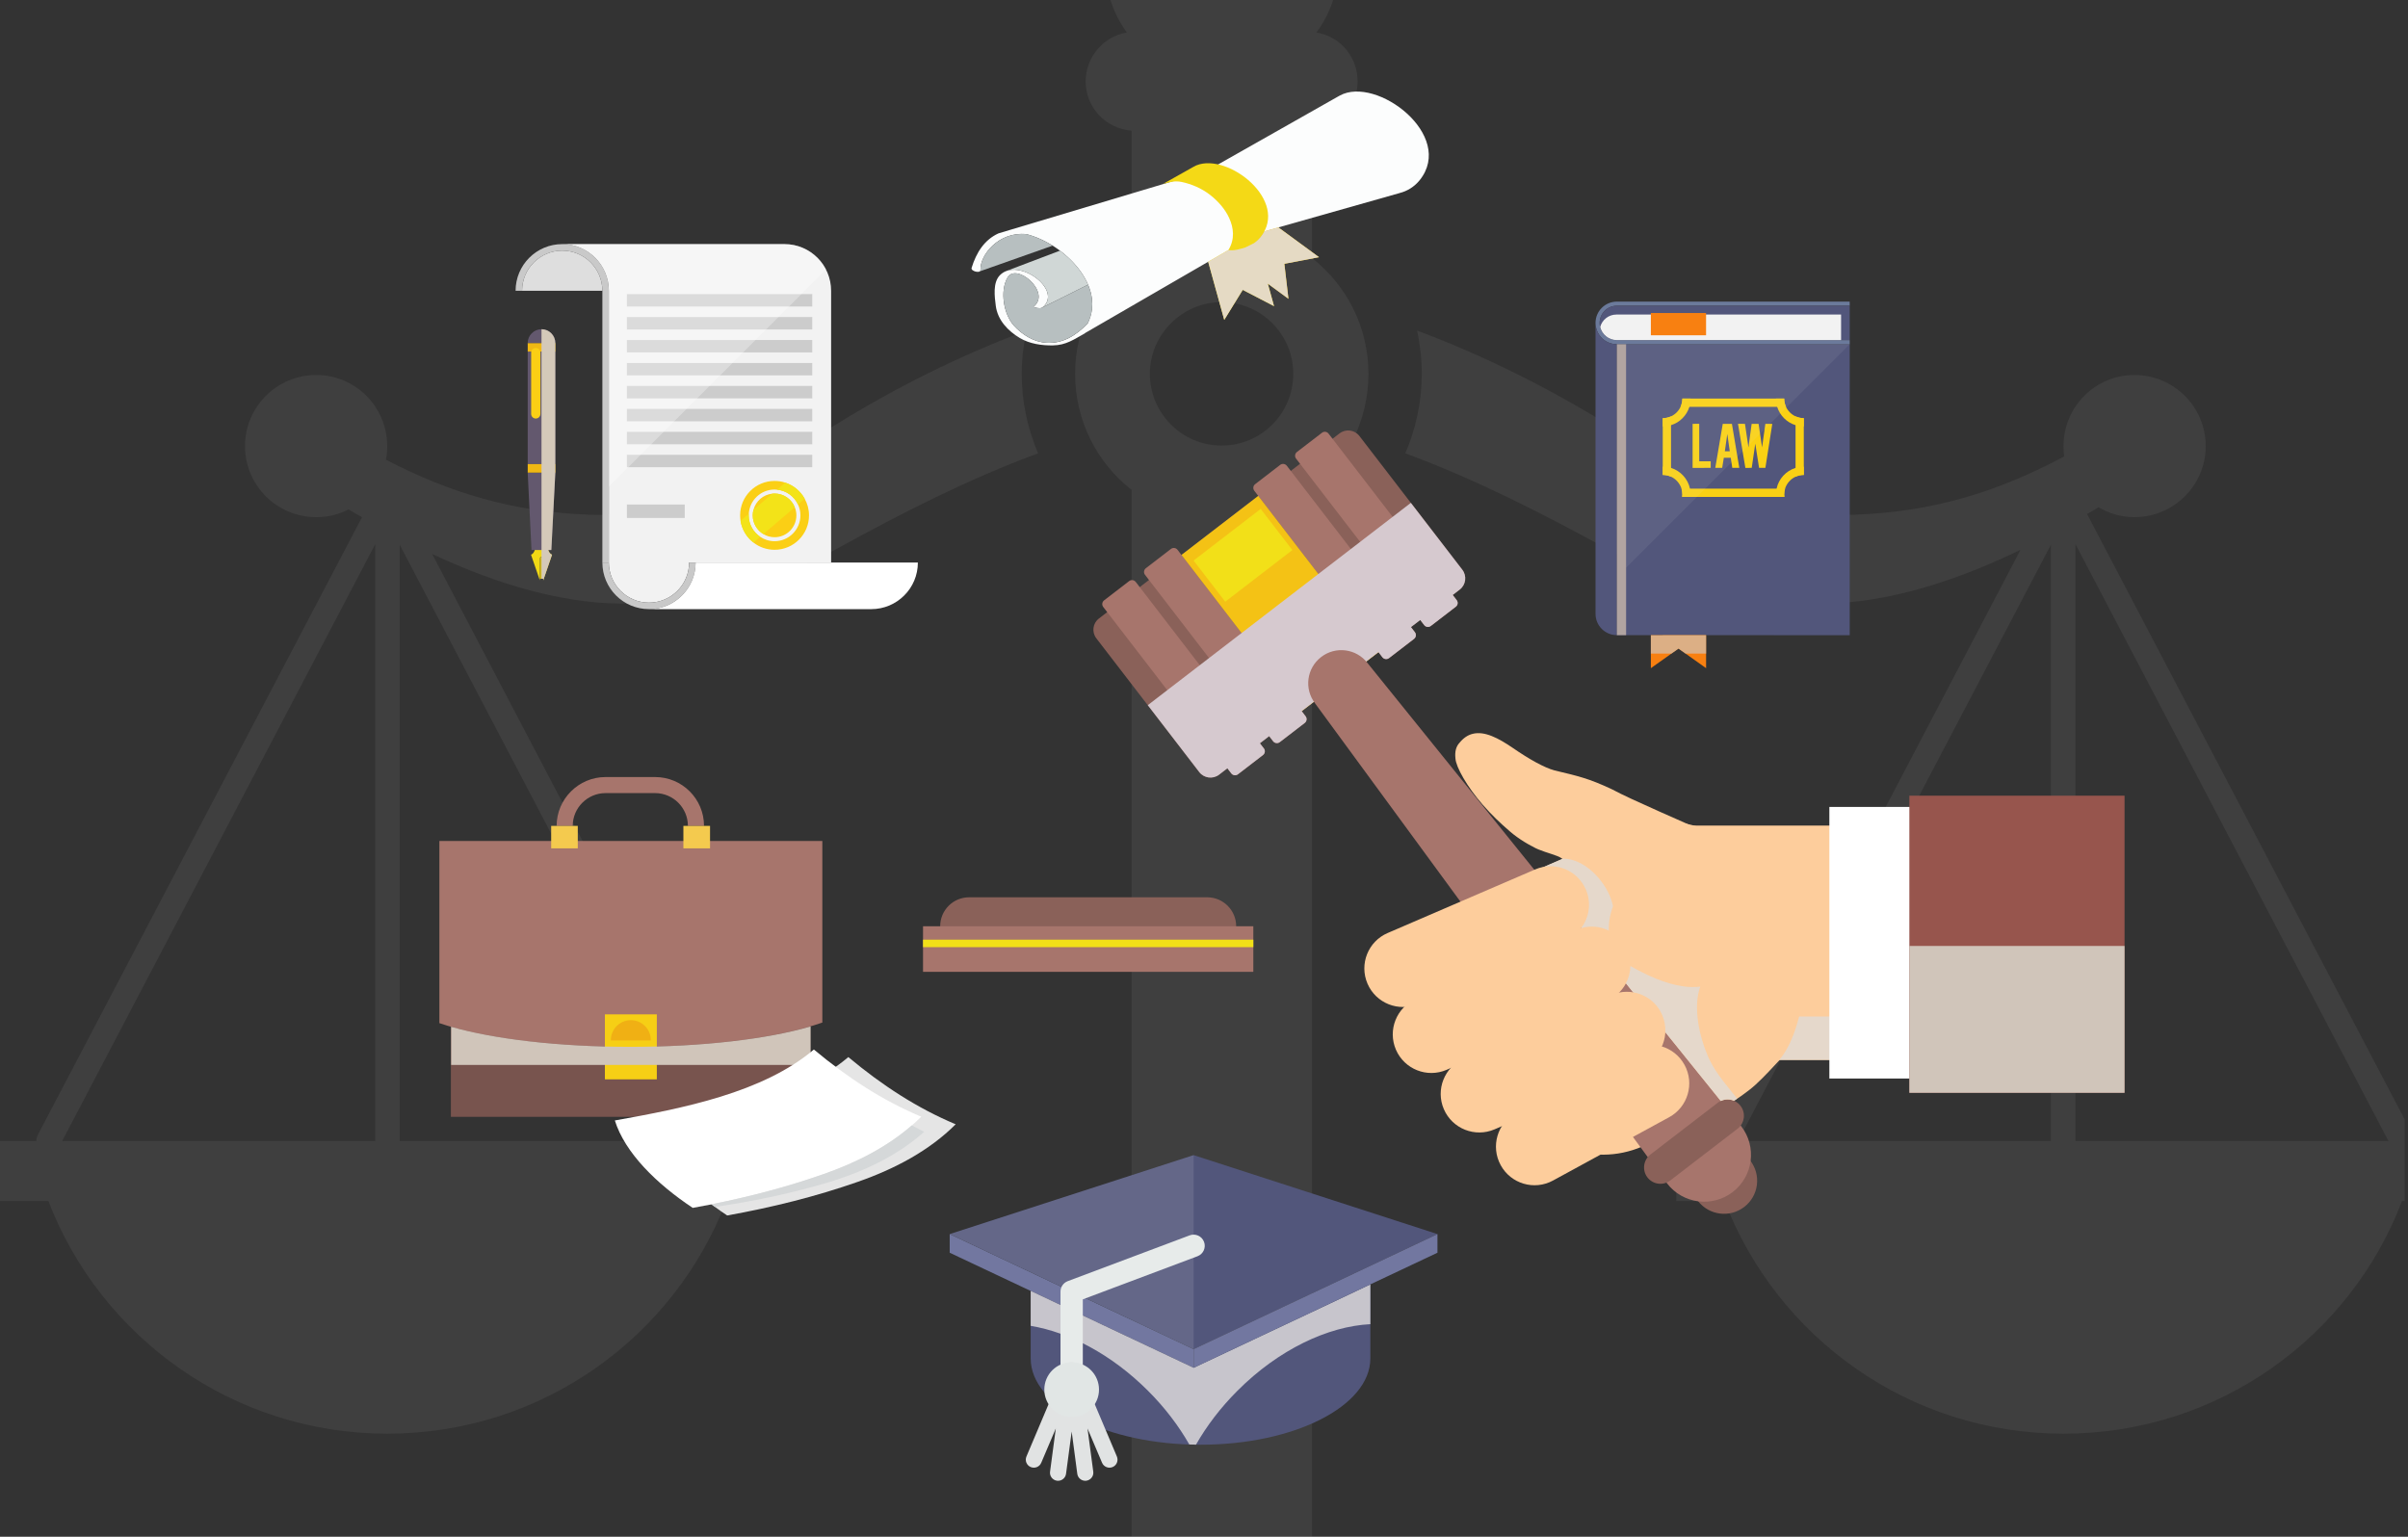 <svg width="705" height="450" viewBox="0 0 705 450" fill="none" xmlns="http://www.w3.org/2000/svg">
<rect x="0" y="0" width="705" height="450" fill="#333333" stroke="none"/>
<g opacity="0.239">
<path opacity="0.239" fill-rule="evenodd" clip-rule="evenodd" d="M704.01 327.75V351.69H703.26C688.05 391.56 649.44 419.82 604.14 419.82C558.81 419.82 520.26 391.56 504.9 351.69H490.77V334.11H501.24C501.24 333.6 501.36 332.97 501.69 332.43L591.54 161.01C574.92 169.02 558.21 174.75 541.38 176.37C522.54 178.14 494.07 173.76 470.1 160.5C452.22 150.72 432.03 140.31 411.42 132.75C414.48 125.67 416.25 117.81 416.25 109.44C416.25 105.09 415.74 100.83 414.9 96.81C434.43 104.07 453.54 113.73 470.1 123.93C492.93 138.03 515.25 151.68 542.91 150.72C566.22 149.88 584.91 143.97 604.29 133.68C604.23 132.75 604.14 131.73 604.14 130.65C604.14 119.13 613.44 109.8 624.87 109.8C636.45 109.8 645.78 119.13 645.78 130.65C645.78 142.11 636.45 151.44 624.87 151.44C621.06 151.44 617.52 150.39 614.4 148.53C613.26 149.28 612.21 149.88 611.04 150.51L704.01 327.75ZM600.45 159.54L508.86 334.11H600.45V159.54ZM699.27 334.11L607.65 159.36V334.11H699.27Z" fill="white"/>
<path opacity="0.239" fill-rule="evenodd" clip-rule="evenodd" d="M174.06 176.37C158.16 174.81 142.35 169.62 126.54 162.24L215.73 332.43C216.03 332.97 216.12 333.6 216.12 334.11H226.74V351.69H212.64C197.34 391.56 158.7 419.82 113.37 419.82C68.19 419.82 29.49 391.56 14.16 351.69H0V334.11H10.65C10.65 333.6 10.74 332.97 11.01 332.43L105.99 151.44C104.61 150.72 103.38 149.97 102.06 149.16C99.27 150.63 96.03 151.44 92.61 151.44C81.06 151.44 71.73 142.11 71.73 130.65C71.73 119.13 81.06 109.8 92.61 109.8C104.04 109.8 113.37 119.13 113.37 130.65C113.37 132.03 113.28 133.35 112.98 134.61C131.7 144.3 149.94 149.88 172.53 150.72C200.01 151.68 222.45 138.03 245.37 123.93C261.87 113.73 280.95 104.07 300.54 96.81C299.7 100.83 299.13 105.09 299.13 109.44C299.13 117.81 300.93 125.67 303.93 132.75C283.35 140.31 263.13 150.72 245.37 160.5C221.25 173.76 192.84 178.14 174.06 176.37ZM109.86 159.36L18.21 334.11H109.86V159.36ZM117.03 159.54V334.11H208.56L117.03 159.54Z" fill="white"/>
<path opacity="0.239" fill-rule="evenodd" clip-rule="evenodd" d="M400.65 109.44C400.65 123.27 394.23 135.57 384.15 143.43V450H331.29V143.43C321.21 135.57 314.76 123.27 314.76 109.44C314.76 95.73 321.21 83.52 331.29 75.57V38.28C323.7 37.65 317.85 31.44 317.85 23.88C317.85 16.68 323.04 10.68 329.91 9.51C327.84 6.69 326.19 3.48 325.11 0H390.3C389.19 3.48 387.54 6.69 385.41 9.51C392.37 10.68 397.47 16.59 397.47 23.88C397.47 31.44 391.62 37.65 384.15 38.28V75.57C394.23 83.52 400.65 95.73 400.65 109.44ZM378.63 109.44C378.63 97.95 369.27 88.47 357.63 88.47C346.14 88.47 336.66 97.95 336.66 109.44C336.66 121.11 346.14 130.47 357.63 130.47C369.27 130.47 378.63 121.11 378.63 109.44Z" fill="white"/>
</g>
<path d="M178.26 85.15V164.72H176.36V85.15C176.36 78.671 171.09 73.391 164.61 73.391C158.12 73.391 152.85 78.671 152.85 85.15H150.95C150.95 77.6 157.07 71.481 164.61 71.481C168.37 71.481 171.79 73.01 174.26 75.481C176.73 77.951 178.26 81.371 178.26 85.15Z" fill="#C9C9C9"/>
<path d="M176.36 85.151H152.85C152.85 78.671 158.12 73.391 164.61 73.391C171.09 73.391 176.36 78.671 176.36 85.151Z" fill="#DEDEDE"/>
<path d="M243.33 85.141V164.72H201.76C201.76 171.19 196.49 176.47 190.02 176.47C183.52 176.47 178.25 171.19 178.25 164.72H178.26V85.141C178.26 81.38 176.72 77.951 174.26 75.481C171.8 73.02 168.37 71.481 164.61 71.481H229.68C233.45 71.481 236.86 73.02 239.33 75.481C241.8 77.951 243.33 81.38 243.33 85.141Z" fill="#F2F2F2"/>
<path d="M199.66 174.371C197.2 176.841 193.77 178.371 190.02 178.371C182.48 178.371 176.36 172.261 176.36 164.721H178.25C178.25 171.191 183.53 176.471 190.02 176.471C196.49 176.471 201.77 171.191 201.77 164.721H203.66C203.66 168.481 202.14 171.911 199.66 174.371Z" fill="#C9C9C9"/>
<path d="M264.73 174.371C262.27 176.841 258.85 178.371 255.08 178.371H190.02C193.77 178.371 197.2 176.841 199.66 174.371C202.14 171.911 203.66 168.481 203.66 164.721H268.73C268.73 168.481 267.21 171.911 264.73 174.371Z" fill="white"/>
<path d="M237.81 89.76H183.54V86.12H237.81V89.76Z" fill="#CCCCCC"/>
<path d="M237.81 96.481H183.54V92.841H237.81V96.481Z" fill="#CCCCCC"/>
<path d="M237.81 103.201H183.54V99.561H237.81V103.201Z" fill="#CCCCCC"/>
<path d="M237.81 109.92H183.54V106.29H237.81V109.92Z" fill="#CCCCCC"/>
<path d="M237.81 116.651H183.54V113.011H237.81V116.651Z" fill="#CCCCCC"/>
<path d="M237.81 123.37H183.54V119.73H237.81V123.37Z" fill="#CCCCCC"/>
<path d="M237.81 130.1H183.54V126.45H237.81V130.1Z" fill="#CCCCCC"/>
<path d="M237.81 136.811H183.54V133.171H237.81V136.811Z" fill="#CCCCCC"/>
<path d="M200.48 151.67H183.54V147.74H200.48V151.67Z" fill="#CCCCCC"/>
<path opacity="0.302" d="M178.29 142.46V85.141C178.29 81.38 176.75 77.951 174.29 75.481C171.82 73.02 168.4 71.481 164.64 71.481H229.71C233.47 71.481 236.89 73.02 239.35 75.481C240.36 76.481 241.2 77.63 241.85 78.9L178.29 142.46Z" fill="white"/>
<path fill-rule="evenodd" clip-rule="evenodd" d="M236.86 150.91C236.86 156.48 232.34 160.99 226.78 160.99C224.45 160.99 222.29 160.2 220.59 158.87C218.62 157.34 217.23 155.09 216.81 152.51C216.74 152 216.69 151.46 216.69 150.91C216.69 145.34 221.21 140.83 226.78 140.83C227.87 140.83 228.91 140.99 229.89 141.33C232.33 142.12 234.37 143.82 235.59 146.04C236.4 147.49 236.86 149.14 236.86 150.91ZM234.34 150.91C234.34 149.77 234.09 148.69 233.63 147.73C232.52 145.34 230.22 143.64 227.48 143.4C227.25 143.36 227.01 143.35 226.78 143.35C222.75 143.35 219.47 146.48 219.23 150.44C219.21 150.6 219.21 150.76 219.21 150.91C219.21 153.53 220.54 155.83 222.57 157.19C223.76 158 225.22 158.48 226.78 158.48C230.94 158.48 234.34 155.09 234.34 150.91Z" fill="#FBCF15"/>
<path d="M233.16 150.911C233.16 154.441 230.31 157.311 226.78 157.311C225.58 157.311 224.46 156.981 223.5 156.391C221.64 155.291 220.38 153.241 220.38 150.911C220.38 150.341 220.46 149.791 220.6 149.281C221.27 146.731 223.45 144.821 226.13 144.551C226.34 144.531 226.55 144.521 226.78 144.521C229.47 144.521 231.75 146.171 232.69 148.531C233 149.271 233.16 150.071 233.16 150.911Z" fill="#FBCF15"/>
<path d="M222.57 157.19L220.59 158.87C218.62 157.34 217.23 155.09 216.81 152.51L219.23 150.44C219.21 150.6 219.21 150.76 219.21 150.91C219.21 153.53 220.54 155.83 222.57 157.19Z" fill="#F3E318"/>
<path d="M232.69 148.531L223.5 156.391C221.64 155.291 220.38 153.241 220.38 150.911C220.38 150.341 220.46 149.791 220.6 149.281L226.13 144.551C226.34 144.531 226.55 144.521 226.78 144.521C229.47 144.521 231.75 146.171 232.69 148.531Z" fill="#F3E318"/>
<path d="M235.59 146.04L233.63 147.73C232.52 145.34 230.22 143.64 227.48 143.4L229.89 141.33C232.33 142.12 234.37 143.82 235.59 146.04Z" fill="#F3E318"/>
<path d="M161.62 162.441L159.05 169.921L159.04 169.951V169.921L159.05 163.591C159.04 163.301 158.83 163.061 158.55 163.061C158.28 163.061 158.05 163.301 158.05 163.591L158.04 169.921L155.47 162.441C156.59 161.991 156.83 160.341 156.86 159.131H160.24C160.26 160.341 160.49 161.991 161.62 162.441Z" fill="#F1D915"/>
<path d="M162.59 135.9H154.5V102.96H162.59V135.9Z" fill="#63586E"/>
<path d="M161.42 161.06H155.61L154.5 138.4H162.59L161.42 161.06Z" fill="#63586E"/>
<path d="M162.59 138.4H154.5V135.9H162.59V138.4Z" fill="#F0B814"/>
<path d="M162.59 100.45V102.96H154.5V100.45H162.59Z" fill="#F0B814"/>
<path d="M159.05 163.551L159.04 169.471H158.04L158.05 163.551C158.05 163.281 158.28 163.061 158.55 163.061C158.83 163.061 159.04 163.281 159.05 163.551Z" fill="#D1B91D"/>
<path d="M162.59 100.45H154.5C154.5 98.22 156.31 96.4 158.55 96.4C160.78 96.4 162.59 98.22 162.59 100.45Z" fill="#63586E"/>
<path d="M158.22 121.211C158.22 121.951 157.61 122.561 156.86 122.561C156.11 122.561 155.51 121.951 155.51 121.211V103.231C155.51 102.491 156.11 101.891 156.86 101.891C157.61 101.891 158.22 102.491 158.22 103.231V121.211Z" fill="#FBCF15"/>
<g style="mix-blend-mode:multiply">
<path d="M161.42 161.06H160.5C160.7 161.68 161.04 162.21 161.61 162.44L159.05 169.92L159.04 169.95V169.47H158.54V96.4C160.78 96.4 162.58 98.22 162.58 100.45V138.4L161.42 161.06Z" fill="#D4C9B9"/>
</g>
<path d="M541.55 100.801V186.001L473.37 185.991V100.801H541.55Z" fill="#52567B"/>
<path d="M468.34 94.55C468.34 94.97 468.39 95.38 468.5 95.75C469.03 97.95 471.01 99.57 473.37 99.59H541.55V100.8H473.37C471.45 100.78 469.75 99.94 468.63 98.6C467.69 97.5 467.13 96.1 467.13 94.55C467.13 91.11 469.93 88.32 473.38 88.32H541.54L541.55 89.53H473.38C470.6 89.52 468.34 91.78 468.34 94.55Z" fill="#6B7A9B"/>
<path d="M541.55 89.53V99.59H473.37C470.6 99.57 468.34 97.32 468.34 94.55C468.34 91.78 470.6 89.52 473.38 89.53H541.55Z" fill="#52567B"/>
<path d="M539.02 92.11V99.59H473.37C471.01 99.57 469.03 97.95 468.5 95.75C469.04 93.67 470.95 92.11 473.22 92.11H539.02Z" fill="#F2F2F2"/>
<path d="M473.37 100.801V185.991C469.91 185.981 467.13 183.201 467.13 179.741V94.551C467.13 98.001 469.91 100.781 473.37 100.801Z" fill="#52567B"/>
<g style="mix-blend-mode:multiply" opacity="0.741">
<path d="M476.08 185.991H473.37V100.801H476.08V185.991Z" fill="#D3BFAE"/>
</g>
<path d="M499.49 98.18H483.33V91.66H499.49V98.18Z" fill="#F88011"/>
<path d="M499.5 185.99V195.66L493.48 191.38L491.42 189.92L489.36 191.38L483.33 195.66V186L499.5 185.99Z" fill="#F88011"/>
<g style="mix-blend-mode:multiply" opacity="0.741">
<path d="M499.5 185.99V191.38H493.48L491.42 189.92L489.36 191.38H483.33V186L499.5 185.99Z" fill="#D3BFAE"/>
</g>
<path d="M500.85 137.001L495.55 137.011V124.111L497.49 124.101V135.071H500.85V137.001Z" fill="#FAD114"/>
<path fill-rule="evenodd" clip-rule="evenodd" d="M504.69 134.04L504.21 137H502.19L504.38 124.11H507.06L509.22 137H507.17L506.72 134.04H504.69ZM505.71 127.06L504.99 132.14L506.43 132.15L505.71 127.06Z" fill="#FAD114"/>
<path d="M516.85 124.111H518.88L516.86 137.001H515.01L513.9 129.911L512.86 137.001L511 137.011L508.84 124.101L510.88 124.111L511.9 131.011L512.84 124.111H514.87L515.89 131.011L516.85 124.111Z" fill="#FAD114"/>
<path d="M528.1 122.45L528.11 139.07C527.24 139.07 526.42 139.27 525.69 139.6V121.92C526.42 122.26 527.24 122.45 528.1 122.45ZM522.36 144.81C522.36 145.05 522.38 145.28 522.41 145.51H492.5C492.54 145.28 492.55 145.05 492.55 144.81C492.55 144.22 492.45 143.64 492.3 143.09H522.62C522.46 143.64 522.36 144.22 522.36 144.81ZM486.81 122.45C487.68 122.45 488.5 122.26 489.23 121.92V139.59C488.5 139.27 487.68 139.07 486.81 139.07V122.45ZM522.89 119.14H492.02C492.36 118.39 492.55 117.57 492.55 116.71H522.36C522.36 117.57 522.56 118.39 522.89 119.14Z" fill="#FAD114"/>
<path d="M528.1 122.45V124.87C527.26 124.87 526.45 124.74 525.69 124.5C523.13 123.71 521.11 121.69 520.31 119.14C520.08 118.37 519.95 117.55 519.95 116.71H522.36C522.36 117.57 522.56 118.39 522.89 119.14C523.47 120.36 524.46 121.35 525.69 121.92C526.42 122.26 527.24 122.45 528.1 122.45Z" fill="#FAD114"/>
<path d="M528.1 136.65L528.11 139.07C527.24 139.07 526.42 139.27 525.69 139.6C524.24 140.27 523.11 141.55 522.62 143.09C522.46 143.64 522.36 144.22 522.36 144.81C522.36 145.05 522.38 145.28 522.41 145.51H519.98C519.96 145.28 519.95 145.05 519.95 144.81C519.95 144.22 520.01 143.65 520.14 143.09C520.74 140.22 522.89 137.88 525.69 137.01C526.45 136.78 527.26 136.66 528.1 136.65Z" fill="#FAD114"/>
<path d="M494.97 116.71C494.97 117.55 494.85 118.37 494.61 119.14C493.81 121.69 491.8 123.71 489.23 124.5C488.47 124.74 487.66 124.87 486.81 124.87V122.45C487.68 122.45 488.5 122.26 489.23 121.92C490.46 121.35 491.45 120.36 492.02 119.14C492.36 118.39 492.55 117.57 492.55 116.71H494.97Z" fill="#FAD114"/>
<path d="M494.97 144.81C494.97 145.05 494.96 145.28 494.93 145.51H492.5C492.54 145.28 492.55 145.05 492.55 144.81C492.55 144.22 492.45 143.64 492.3 143.09C491.8 141.55 490.69 140.27 489.23 139.59C488.5 139.27 487.68 139.07 486.81 139.07V136.65C487.66 136.65 488.47 136.78 489.23 137.01C492.02 137.88 494.17 140.22 494.79 143.1C494.91 143.65 494.97 144.22 494.97 144.81Z" fill="#FAD114"/>
<path opacity="0.071" d="M541.55 100.801L476.08 166.251V100.801H541.55Z" fill="#F2F2F2"/>
<path d="M349.46 395.07V400.53L311.63 382.68L301.76 378.02L278.05 366.83V361.37L284.91 364.61L316.84 379.68L349.46 395.07Z" fill="#7277A0"/>
<path d="M420.85 361.37L413.99 364.61L384.08 378.74L349.46 395.07L316.84 379.68L284.91 364.61L278.05 361.37L349.46 338.25L420.85 361.37Z" fill="#52567B"/>
<path opacity="0.102" d="M349.46 338.25V395.07L316.84 379.67L284.92 364.61L278.05 361.38L349.46 338.25Z" fill="white"/>
<path d="M401.2 376.1V397.78C401.2 411.75 378.93 423.05 351.49 423.05C324.02 423.05 301.76 411.75 301.76 397.78V378.02L311.63 382.68L349.46 400.53L389.62 381.58L401.2 376.1Z" fill="#52567B"/>
<g style="mix-blend-mode:multiply">
<path d="M401.2 376.1V387.75C388.8 388.37 374.32 395.19 362.31 407.23C357.35 412.18 353.28 417.55 350.16 423.02C349.5 423.03 348.85 423.01 348.2 422.98C345.09 417.53 341.03 412.16 336.08 407.23C325.49 396.64 313.03 390.11 301.76 388.24V378.01L311.65 382.68L349.46 400.53L389.63 381.59L401.2 376.1Z" fill="#C7C5CC"/>
</g>
<path d="M420.85 361.37V366.83L401.2 376.1L389.62 381.58L349.46 400.53V395.07L384.08 378.74L413.99 364.61L420.85 361.37Z" fill="#7277A0"/>
<path d="M313.75 409.87C311.95 409.87 310.49 408.41 310.49 406.6V378.22C310.49 376.86 311.33 375.64 312.59 375.16L348.31 361.74C350 361.11 351.88 361.96 352.51 363.65C353.15 365.34 352.29 367.22 350.6 367.86L317.02 380.48V406.6C317.02 408.41 315.56 409.87 313.75 409.87Z" fill="#E7EBEA"/>
<path d="M314.5 400.27C314.41 400.23 314.32 400.23 314.23 400.21C314.3 400.21 314.38 400.23 314.44 400.25C314.47 400.25 314.48 400.26 314.5 400.27Z" fill="#F2F2F2"/>
<path d="M325.74 429.59C324.53 430.09 323.16 429.53 322.65 428.33L318.4 418.3L320.08 430.95C320.25 432.23 319.34 433.42 318.04 433.59C317.94 433.6 317.84 433.61 317.74 433.61C316.57 433.61 315.56 432.75 315.4 431.56L313.76 419.19L312.11 431.56C311.95 432.75 310.94 433.61 309.77 433.61C309.67 433.61 309.57 433.6 309.46 433.59C308.16 433.42 307.26 432.23 307.43 430.95L309.11 418.3L304.85 428.33C304.36 429.53 302.97 430.09 301.77 429.59C300.56 429.08 300 427.7 300.52 426.49L311.58 400.33C311.6 400.27 311.63 400.21 311.67 400.16C311.73 400.04 311.8 399.93 311.87 399.84C311.94 399.73 312.04 399.63 312.13 399.55C312.21 399.47 312.3 399.39 312.4 399.33C312.6 399.18 312.83 399.07 313.08 399C313.15 398.96 313.24 398.95 313.32 398.94C313.62 398.88 313.9 398.88 314.18 398.94C314.27 398.95 314.35 398.96 314.43 399C314.68 399.07 314.91 399.18 315.12 399.34C315.21 399.4 315.3 399.47 315.39 399.55C315.47 399.63 315.56 399.73 315.63 399.84C315.72 399.93 315.77 400.04 315.84 400.16C315.87 400.21 315.91 400.27 315.93 400.33L326.99 426.49C327.5 427.7 326.95 429.08 325.74 429.59Z" fill="#E1E3E3"/>
<path d="M313.13 398.979C313.2 398.949 313.27 398.939 313.32 398.939C313.24 398.949 313.15 398.959 313.08 398.999C313.1 398.989 313.11 398.979 313.13 398.979Z" fill="#F2F2F2"/>
<path d="M321.76 406.9C321.76 411.32 318.18 414.91 313.75 414.91C309.33 414.91 305.75 411.32 305.75 406.9C305.75 402.47 309.33 398.9 313.75 398.9C318.18 398.9 321.76 402.47 321.76 406.9Z" fill="#E1E6E5"/>
<path d="M386.17 75.31L376.03 77.25L377.23 87.5L355.18 71.33L364.12 59.14L386.17 75.31Z" fill="#EBC016"/>
<path d="M373 89.639L363.84 84.879L358.43 93.669L351.15 67.299L365.72 63.279L373 89.639Z" fill="#F4D916"/>
<path d="M415.64 52.77C414.04 54.74 412 55.95 409.83 56.51L409.53 56.6L368.06 68.35L317.71 97.51C317.67 97.56 317.62 97.61 317.57 97.64C314.42 99.39 312.09 101.08 308.29 101.14C305 101.2 301.48 100.69 298.6 98.99C295.11 96.91 292.09 93.76 291.54 89.56C291.21 86.91 290.61 82.77 292.74 80.59C298.07 75.1 311.51 85.03 305.15 90.06C304.57 90.53 302.41 89.96 302.59 89.82C307.91 85.6 297.56 76.8 294.99 81.26C292.68 85.24 293.85 92.05 296.84 95.34C299.28 98.03 302.69 100.17 306.43 100.38C311.17 100.64 315.02 98.24 318.41 94.78L318.42 94.77C323.9 83.9 311.86 71.53 300.58 68.58C300.58 68.56 300.58 68.56 300.56 68.57C292.44 67.71 286.86 74.67 287.06 79.1C287.09 80.13 284.15 79.44 284.46 78.45C285.85 73.9 288.24 70.2 292.32 68.34C292.33 68.34 292.33 68.34 292.33 68.34L295.75 67.31L353.14 50.13L391.68 28.3L392.28 27.97C403.04 22.1 426.16 39.66 415.64 52.77Z" fill="#FCFDFD"/>
<path d="M369.04 69.439C368.47 70.139 367.84 70.71 367.15 71.189L364.63 72.45C363.09 72.93 361.23 73.49 359.64 73.23C361.59 70.049 361.19 66.71 359.87 63.84C358.74 61.33 356.73 58.989 354.35 57.12C351.83 55.139 348.82 53.889 345.99 53.289C343.96 52.87 342.64 53.309 340.53 53.849L349.42 48.849L350.26 48.419L350.32 48.4C359.59 44.69 377.57 58.809 369.04 69.439Z" fill="#F4D916"/>
<g style="mix-blend-mode:multiply">
<path d="M377.22 87.5L371.18 83.07L373 89.64L363.84 84.88L358.43 93.67L353.72 76.65L358.59 73.84L359.63 73.22L359.64 73.23C361.23 73.49 363.07 72.93 364.62 72.45L367.14 71.2C367.37 71.03 367.57 70.89 367.78 70.71C368.23 70.34 368.64 69.92 369.04 69.44C369.48 68.89 369.87 68.33 370.16 67.75L374.27 66.59L386.17 75.31L376.02 77.25L377.22 87.5Z" fill="#E5DAC4"/>
</g>
<path d="M286.86 79.46C286.99 79.39 287.06 79.27 287.06 79.1C286.86 74.67 292.45 67.71 300.56 68.57C300.58 68.56 300.58 68.56 300.59 68.58C303.16 69.25 305.76 70.42 308.19 71.93L286.86 79.46Z" fill="#B7BFC0"/>
<path d="M305.16 90.049C310.84 85.559 300.67 77.139 294.67 79.339L310.33 73.399C313.93 76.089 316.96 79.579 318.56 83.359L305.16 90.049Z" fill="#D0D7D6"/>
<path d="M318.42 94.749C318.42 94.769 318.42 94.769 318.4 94.779C315.01 98.219 311.14 100.629 306.43 100.379C302.69 100.169 299.28 98.009 296.84 95.339C293.86 92.039 292.68 85.239 294.98 81.249C297.56 76.789 307.92 85.599 302.59 89.819C302.41 89.959 304.58 90.509 305.16 90.049L318.56 83.359C320.12 87.039 320.32 90.989 318.42 94.749Z" fill="#B7BFC0"/>
<path d="M361.92 271.23C361.92 275.91 358.12 279.71 353.44 279.71H283.73C279.05 279.71 275.26 275.91 275.26 271.23C275.26 266.55 279.05 262.75 283.73 262.75H353.44C358.12 262.75 361.92 266.55 361.92 271.23Z" fill="#8A6159"/>
<path d="M366.94 284.58H270.24V271.23H366.94V284.58Z" fill="#A7756C"/>
<path d="M366.94 277.35H270.24V275.16H366.94V277.35Z" fill="#F2E018"/>
<path d="M237.24 327.04H132.01V249.4H237.24V327.04Z" fill="#78544E"/>
<path d="M240.76 246.26V299.43C228.5 303.73 207.87 306.54 184.46 306.54C161.36 306.54 140.95 303.8 128.64 299.6V246.26H240.76Z" fill="#A7756C"/>
<path d="M206.12 241.84H201.4C201.4 236.55 197.09 232.24 191.8 232.24H177.29C172 232.24 167.68 236.55 167.68 241.84H162.97C162.97 237.9 164.57 234.33 167.17 231.74C169.77 229.14 173.34 227.54 177.29 227.54H191.8C199.71 227.54 206.12 233.94 206.12 241.84Z" fill="#A7756C"/>
<path d="M169.16 248.42H161.37V241.84H169.16V248.42Z" fill="#F4CA4E"/>
<path d="M207.88 248.42H200.08V241.84H207.88V248.42Z" fill="#F4CA4E"/>
<path d="M192.3 316.06H177.1V297.03H192.3V316.06Z" fill="#F6CF15"/>
<path d="M190.54 304.59V304.68H178.84V304.59C178.84 301.35 181.47 298.73 184.69 298.73C186.32 298.73 187.78 299.39 188.84 300.45C189.89 301.5 190.54 302.96 190.54 304.59Z" fill="#F0B014"/>
<path d="M190.54 309.68H178.84V307.04H190.54V309.68Z" fill="#F0B014"/>
<g style="mix-blend-mode:multiply">
<path d="M237.32 300.57V311.84H132.09V300.67C144.58 304.25 163.44 306.54 184.53 306.54C205.84 306.54 224.85 304.22 237.32 300.57Z" fill="#D0C5BA"/>
</g>
<path d="M279.8 329.22C272.06 336.94 262.07 342.24 251.23 346.04C238.89 350.37 226.04 353.56 212.9 355.92C202.25 348.83 193.08 339.8 190.1 330.31C209.96 326.78 233.47 322.19 248.37 309.54C258.29 317.84 268.61 324.53 279.8 329.22Z" fill="#E5E5E5"/>
<path d="M269.72 327C261.97 334.72 251.98 340.03 241.14 343.82C228.81 348.16 215.95 351.34 202.82 353.7C192.16 346.61 182.99 337.58 180.01 328.1C199.88 324.56 223.39 319.97 238.28 307.32C248.21 315.62 258.52 322.31 269.72 327Z" fill="white"/>
<g style="mix-blend-mode:multiply">
<g style="mix-blend-mode:multiply">
<path d="M270.6 331.41C262.44 338.69 252.18 343.43 241.15 346.63C230.8 349.63 220.17 351.83 209.33 353.42C208.98 353.16 208.63 352.9 208.29 352.65C219.51 350.4 230.5 347.53 241.11 343.8C250.72 340.44 259.65 335.89 266.95 329.53C268.16 330.19 269.37 330.82 270.6 331.41Z" fill="#D5D8D9"/>
</g>
</g>
<path d="M527.38 304.75C523.25 307.23 519.4 312.64 514.04 317.57C509.52 321.73 500.18 327.15 493.64 330.19C493.57 330.22 493.52 330.25 493.46 330.28L490.5 331.55C490.45 331.58 490.39 331.59 490.34 331.62L480.79 335.74C466.03 342.09 448.91 335.29 442.56 320.53L431.33 294.47C424.96 279.71 431.77 262.58 446.53 256.23L476.92 243.13C491.68 236.78 508.79 243.59 515.15 258.35L526.38 284.41C529.27 291.12 529.44 298.31 527.38 304.75Z" fill="#FDCD9C"/>
<path d="M508.11 249.94H508.08L470.41 263.91C468.78 262.78 467.32 260.82 465.84 259.35C464.34 257.86 462.79 256.8 461.22 255.41C460.8 255.08 460.44 254.71 460.11 254.33L460.09 254.32C458.77 252.86 457.78 251.29 455.81 250.63C453.9 249.88 450.67 249.08 448.81 247.94L449.98 248.46C448.11 247.73 444.7 245.74 442.12 243.51C439.27 241.06 436.78 238.71 434.08 235.62C429.51 230.38 426.29 224.62 426.12 222.14C426.1 222.12 426.11 222.06 426.11 222C425.92 220.22 426.23 218.64 427.32 217.49C428.49 216.07 429.75 215.23 431.14 214.89C434.66 213.98 438.75 216.19 442.76 218.91C447.8 222.38 452.05 224.75 455.1 225.59C461.91 227.23 465.07 227.89 471.95 231.13C477.43 234.12 493.89 241.11 499.34 243.67C500.69 244.4 506.88 249.17 508.11 249.94Z" fill="#FDCD9C"/>
<path d="M572.47 310.37H492.83V241.75H572.47V310.37Z" fill="#FDCD9C"/>
<path d="M356.92 226.84C355.11 228.24 352.5 227.9 351.1 226.08L320.98 186.92C319.58 185.1 319.92 182.5 321.74 181.11L392.18 126.91C394 125.51 396.6 125.85 398 127.67L428.12 166.83C429.52 168.64 429.18 171.25 427.36 172.65L356.92 226.84Z" fill="#8A6159"/>
<path d="M418.9 183.3C418.29 183.76 417.43 183.66 416.97 183.05L379.46 134.3C378.98 133.69 379.11 132.83 379.71 132.35L387.04 126.72C387.64 126.25 388.51 126.37 388.97 126.98L426.48 175.73C426.95 176.33 426.84 177.2 426.22 177.67L418.9 183.3Z" fill="#A7756C"/>
<path d="M406.67 192.711C406.06 193.181 405.2 193.061 404.73 192.461L367.23 143.711C366.76 143.101 366.87 142.231 367.48 141.771L374.8 136.131C375.41 135.671 376.28 135.781 376.75 136.391L414.25 185.141C414.71 185.741 414.59 186.611 414 187.081L406.67 192.711Z" fill="#A7756C"/>
<path d="M374.68 217.32C374.07 217.78 373.2 217.68 372.74 217.07L335.23 168.32C334.76 167.72 334.88 166.85 335.49 166.38L342.81 160.75C343.42 160.28 344.28 160.39 344.75 161L382.25 209.75C382.72 210.35 382.6 211.22 382 211.69L374.68 217.32Z" fill="#A7756C"/>
<path d="M362.44 226.73C361.84 227.2 360.97 227.09 360.5 226.48L323 177.74C322.53 177.13 322.65 176.26 323.25 175.8L330.58 170.16C331.18 169.69 332.05 169.81 332.52 170.41L370.02 219.17C370.49 219.77 370.37 220.63 369.76 221.1L362.44 226.73Z" fill="#A7756C"/>
<path d="M381.09 208.24L345.91 162.5L368.39 145.21L403.58 190.95L381.09 208.24Z" fill="#F4C215"/>
<g style="mix-blend-mode:multiply">
<path d="M415.81 181.55L413.09 183.63L414.25 185.14C414.71 185.74 414.59 186.61 414 187.07L406.67 192.71C406.07 193.17 405.19 193.06 404.73 192.46L403.58 190.96L381.1 208.24L382.25 209.75C382.71 210.35 382.6 211.23 382 211.69L374.68 217.32C374.07 217.78 373.2 217.66 372.74 217.06L371.59 215.56L368.87 217.66L370.03 219.16C370.49 219.75 370.38 220.63 369.77 221.09L362.44 226.73C361.84 227.19 360.97 227.08 360.5 226.48L359.35 224.98L356.93 226.84C355.11 228.24 352.5 227.89 351.11 226.08L336.04 206.49L413.06 147.25L428.13 166.83C429.52 168.64 429.19 171.25 427.37 172.65L425.32 174.23L426.48 175.73C426.94 176.33 426.84 177.2 426.22 177.67L418.9 183.3C418.29 183.77 417.43 183.64 416.97 183.04L415.81 181.55Z" fill="#D6C9CF"/>
</g>
<path d="M510.67 353.42C506.44 356.69 500.36 355.89 497.1 351.66C493.84 347.42 494.64 341.34 498.87 338.08C503.11 334.83 509.18 335.62 512.44 339.86C515.7 344.09 514.91 350.16 510.67 353.42Z" fill="#8A6159"/>
<path d="M507.31 349.041C501.3 353.671 492.68 352.531 488.07 346.531L487.62 345.931L385.02 205.961C381.76 201.721 382.55 195.661 386.8 192.391C391.02 189.131 397.1 189.911 400.37 194.151L509.34 329.221L509.8 329.811C514.42 335.811 513.3 344.431 507.31 349.041Z" fill="#A7756C"/>
<path d="M502.88 322.941C504.97 321.331 507.97 321.721 509.58 323.811C511.19 325.901 510.8 328.911 508.71 330.521L489.04 345.651C486.94 347.261 483.94 346.871 482.33 344.781C480.72 342.691 481.11 339.691 483.2 338.071L502.88 322.941Z" fill="#8A6159"/>
<path d="M358.72 176.191L349.45 164.141L369.1 149.021L378.37 161.071L358.72 176.191Z" fill="#F2E018"/>
<path d="M493.19 311.83C496.18 317.31 494.16 324.17 488.68 327.15L454.68 345.69C449.2 348.68 442.34 346.66 439.36 341.18C436.37 335.7 438.38 328.84 443.86 325.86L477.87 307.32C483.35 304.33 490.21 306.35 493.19 311.83Z" fill="#FDCD9C"/>
<path d="M476.44 278.17C478.91 283.91 476.26 290.55 470.54 293.02L423.53 313.27C417.81 315.74 411.16 313.1 408.69 307.37C406.22 301.64 408.86 294.99 414.59 292.52L461.6 272.27C467.32 269.8 473.97 272.44 476.44 278.17Z" fill="#FDCD9C"/>
<path d="M464.31 260.5C466.77 266.23 464.13 272.87 458.4 275.34L415.21 293.95C409.48 296.42 402.84 293.78 400.37 288.05C397.9 282.32 400.54 275.67 406.27 273.21L449.46 254.59C455.19 252.12 461.84 254.77 464.31 260.5Z" fill="#FDCD9C"/>
<path d="M486.67 297.24C489.13 302.97 486.49 309.62 480.76 312.08L437.57 330.7C431.84 333.16 425.19 330.52 422.72 324.79C420.25 319.06 422.9 312.42 428.63 309.95L471.82 291.34C477.55 288.87 484.2 291.51 486.67 297.24Z" fill="#FDCD9C"/>
<g style="mix-blend-mode:multiply">
<path d="M572.44 297.66V310.37H520.93C523.85 306.96 525.6 302.07 526.74 297.66H572.44Z" fill="#E5D8CB"/>
</g>
<path d="M581.45 315.82H535.59V236.29H581.45V315.82Z" fill="white"/>
<path d="M622.01 320H559.01V233H622.01V320Z" fill="#97554D"/>
<g style="mix-blend-mode:multiply">
<path d="M622.01 320H559.01V277H622.01V320Z" fill="#D0C5BA"/>
</g>
<g style="mix-blend-mode:multiply">
<path d="M472.25 265.39C471.37 267.72 470.94 270.14 471.02 272.51C468.58 271.29 465.71 270.99 462.97 271.76C462.95 271.76 462.94 271.76 462.94 271.76C462.94 271.75 462.94 271.74 462.94 271.74C465.31 268.6 465.95 264.32 464.3 260.49C462.2 255.6 457.1 252.97 452.07 253.82L457.41 251.5L457.62 251.43C463.61 251.4 469.64 257.41 471.72 263.42C471.96 264.08 472.11 264.75 472.25 265.39Z" fill="#E5D8CB"/>
</g>
<g style="mix-blend-mode:multiply">
<g style="mix-blend-mode:multiply">
<path d="M508.61 321.72C508.3 321.93 507.98 322.14 507.66 322.33C507.07 322.06 506.43 321.93 505.77 321.93C505.1 321.93 504.44 322.09 503.8 322.41L494.1 310.37L492.82 308.77L487.56 302.26C487.64 300.58 487.37 298.88 486.65 297.23C485.09 293.56 481.79 291.17 478.12 290.56L476.02 287.93C476.85 286.39 477.3 284.66 477.35 282.88C481.95 285.48 487.43 288.09 492.82 288.83C494.5 289.07 496.17 289.1 497.8 288.91C495.56 294.95 497.64 303.72 499.9 308.96C500.08 309.43 500.29 309.91 500.53 310.37C502.61 314.62 505.72 318.05 508.61 321.72Z" fill="#E5D8CB"/>
</g>
</g>
</svg>

